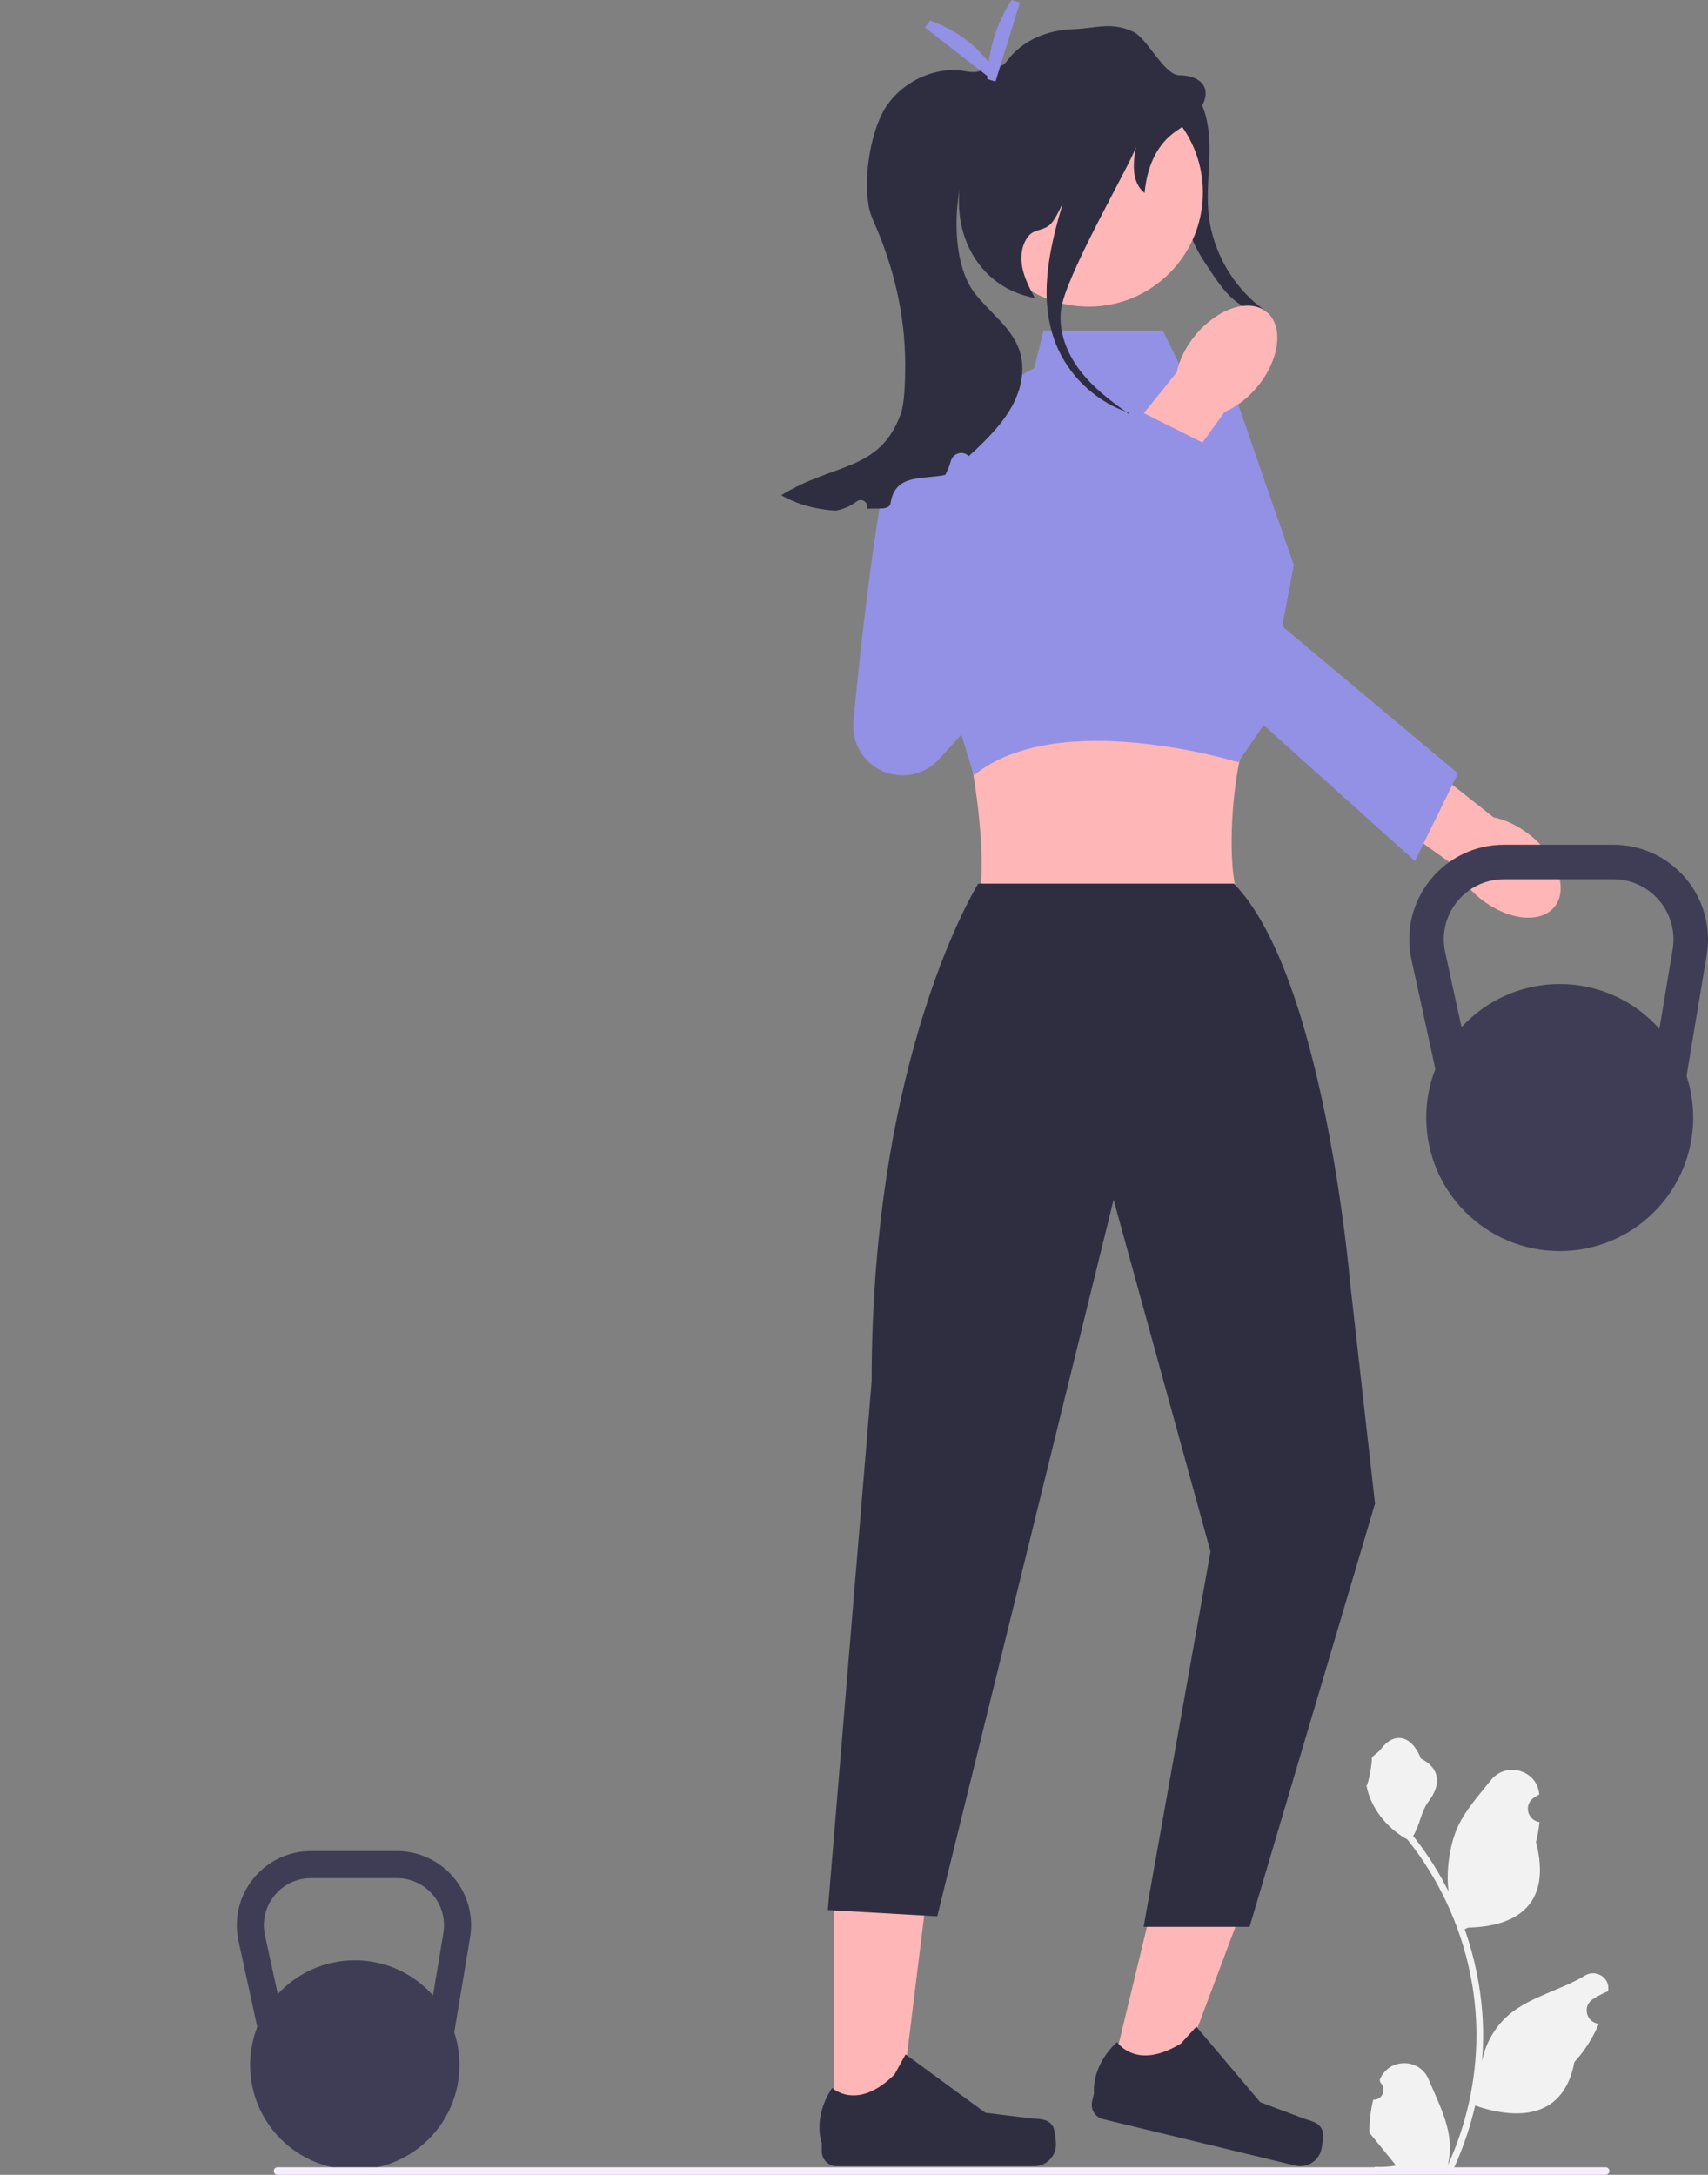 <svg width="249" height="317" viewBox="0 0 249 317" fill="none" xmlns="http://www.w3.org/2000/svg">
<rect x="0" y="0" width="249" height="317" fill="#808080" stroke="none"/>
<g clip-path="url(#clip0_4_393)">
<path d="M168.333 10.205C171.091 10.136 173.604 12.095 174.876 14.544C176.149 16.992 176.38 19.847 176.316 22.606C176.252 25.365 175.918 28.128 176.161 30.876C176.678 36.724 179.95 42.269 184.819 45.547C182.984 45.689 181.183 44.839 179.797 43.628C178.411 42.417 177.373 40.866 176.352 39.334C175.488 38.038 174.62 36.733 174 35.303C173.091 33.21 172.746 30.922 172.419 28.663C171.615 23.102 170.874 17.531 170.195 11.953" fill="#2F2E41"/>
<path d="M121.612 310.157L130.918 310.156L135.346 274.249L121.61 274.25L121.612 310.157Z" fill="#FFB6B6"/>
<path d="M153.497 309.946C153.787 310.434 153.94 312.01 153.94 312.578C153.94 314.323 152.526 315.737 150.781 315.737H121.96C120.77 315.737 119.805 314.772 119.805 313.582V312.382C119.805 312.382 118.379 308.774 121.315 304.328C121.315 304.328 124.963 307.809 130.414 302.356L132.022 299.443L143.659 307.956L150.109 308.75C151.52 308.924 152.771 308.723 153.497 309.946Z" fill="#2F2E41"/>
<path d="M161.774 303.378L170.821 305.562L183.547 271.695L170.195 268.473L161.774 303.378Z" fill="#FFB6B6"/>
<path d="M192.819 310.656C192.986 311.199 192.765 312.766 192.632 313.318C192.223 315.015 190.516 316.058 188.821 315.648L160.804 308.884C159.647 308.605 158.936 307.44 159.215 306.283L159.496 305.116C159.496 305.116 158.957 301.275 162.853 297.642C162.853 297.642 165.583 301.882 172.161 297.861L174.407 295.406L183.722 306.413L189.806 308.699C191.137 309.199 192.4 309.297 192.819 310.656Z" fill="#2F2E41"/>
<path d="M215.745 130.929C214.011 129.522 212.739 127.84 212.027 126.182L194.662 113.824L200.783 105.73L217.739 119.138C219.507 119.492 221.415 120.39 223.149 121.797C227.111 125.011 228.665 129.661 226.62 132.182C224.575 134.704 219.707 134.143 215.745 130.929Z" fill="#FFB6B6"/>
<path d="M212.543 112.727L211.731 114.387L207.524 122.976L206.28 125.511L194.043 114.519L184.203 105.684L161.072 84.912C159.468 83.472 158.684 81.516 158.684 79.569C158.684 77.24 159.805 74.928 161.97 73.524C163.31 72.653 164.901 72.257 166.491 72.393C170.247 72.717 177.813 73.41 185.839 74.367L188.601 82.364L187.247 89.549L183.565 88.459L186.919 91.272L212.543 112.727Z" fill="#9391E5"/>
<path d="M139.377 104.249C141.16 104.259 144.9 128.423 142.111 132.059C139.824 135.042 181.749 132.059 181.749 132.059C177.808 131.257 179.581 105.442 183.816 104.249L158.519 96.498L139.377 104.249Z" fill="#FFB6B6"/>
<path d="M179.887 128.799H142.614C142.614 128.799 127.071 153.487 127.071 201.357L120.69 278.406L136.642 279.317L162.345 174.873L176.47 226.149L166.723 280.853H182.169L200.454 219.169L196.804 186.768C196.804 186.768 192.997 142.244 179.887 128.799Z" fill="#2F2E41"/>
<path d="M188.601 82.364L187.247 89.549L186.919 91.272L184.203 105.684L180.519 111.105C180.519 111.105 154.288 102.971 141.982 113.001L132.085 80.996L142.568 58.201L150.772 53.642L152.139 48.171H169.518L172.193 53.642L179.941 57.289L185.839 74.367L188.601 82.364Z" fill="#9391E5"/>
<path d="M183.324 56.342C181.904 58.065 180.212 59.324 178.549 60.023L166.056 77.294L158.014 71.107L171.553 54.254C171.921 52.487 172.835 50.586 174.255 48.863C177.499 44.926 182.16 43.409 184.664 45.474C187.168 47.539 186.568 52.405 183.324 56.342Z" fill="#FFB6B6"/>
<path d="M149.646 58.489C149.646 58.489 136.416 51.214 132.121 58.489C128.456 64.697 125.27 96.064 124.414 105.139C124.264 106.732 124.648 108.324 125.507 109.674C128.05 113.672 133.695 114.161 136.887 110.661L177.832 65.765L165.103 59.399L143.282 82.136L149.646 58.489Z" fill="#9391E5"/>
<path d="M158.725 44.692C167.913 44.692 175.361 37.242 175.361 28.052C175.361 18.861 167.913 11.411 158.725 11.411C149.538 11.411 142.09 18.861 142.09 28.052C142.09 37.242 149.538 44.692 158.725 44.692Z" fill="#FFB6B6"/>
<path d="M171.536 19.058C168.942 20.81 167.282 23.745 166.861 28.12C165.232 26.826 164.99 24.471 165.61 21.459C164.477 24.542 155.281 40.234 154.674 45.195C154.289 48.354 155.553 51.539 157.492 54.061C159.305 56.411 161.668 58.257 164.087 59.988C159.539 58.326 155.748 54.667 153.948 50.168C151.345 43.672 152.893 36.442 154.94 29.636C154.46 30.54 153.771 32.189 152.975 32.834C151.952 33.662 150.739 33.403 149.917 34.433C148.919 35.684 148.73 37.434 149.039 39.008C149.355 40.581 150.113 42.022 150.859 43.438C140.311 41.454 137.175 29.396 141.996 21.181C138.912 26.717 138.243 37.864 142.166 42.831C144.364 45.618 147.548 47.792 148.648 51.166C149.418 53.536 148.995 56.178 147.934 58.434C146.872 60.69 145.211 62.611 143.455 64.38C142.735 65.107 141.995 65.808 141.225 66.491C140.373 65.623 138.928 66.034 138.613 67.208C138.438 67.861 138.163 68.533 137.813 69.221C134.692 69.929 130.477 68.946 129.834 73.335C129.663 74.505 127.547 73.985 126.372 74.175C126.689 73.294 125.667 72.514 124.919 73.078C123.943 73.814 122.903 74.246 121.811 74.428C119.032 74.276 116.309 73.568 113.896 72.191C121.59 67.394 128.341 68.778 131.348 60.222C131.819 58.884 131.971 56.092 131.962 52.951C131.943 45.831 130.269 38.841 127.386 32.331C127.034 31.537 126.766 30.769 126.65 30.098C125.81 25.251 127.118 18.59 129.241 15.456C131.363 12.328 135.034 10.306 138.818 10.204C140.707 10.148 141.831 10.975 143.499 10.084C145.28 9.13 145.697 10.381 146.904 8.764C149.058 5.876 152.729 4.384 156.33 4.258C159.931 4.132 161.946 3.127 165.218 4.637C167.284 5.591 169.663 10.937 171.94 10.969C176.653 11.037 177.557 14.991 171.536 19.058Z" fill="#2F2E41"/>
<path d="M164.612 60.361C164.435 60.235 164.264 60.114 164.087 59.988C164.226 60.045 164.365 60.096 164.504 60.14L164.612 60.361Z" fill="#2F2E41"/>
<path d="M245.731 128.005C243.105 124.905 239.27 123.127 235.208 123.127H219.242C215.047 123.127 211.131 125.002 208.5 128.27C205.869 131.539 204.873 135.766 205.768 139.866L209.252 155.825C208.397 158.017 207.923 160.4 207.923 162.895C207.923 173.645 216.635 182.359 227.381 182.359C238.128 182.359 246.84 173.645 246.84 162.895C246.84 160.777 246.497 158.74 245.872 156.831L248.811 139.19C249.479 135.182 248.356 131.106 245.731 128.005ZM227.381 143.43C221.72 143.43 216.625 145.851 213.069 149.712L210.685 138.792C210.116 136.188 210.749 133.504 212.42 131.428C214.091 129.352 216.577 128.161 219.242 128.161H235.208C237.788 128.161 240.224 129.29 241.891 131.259C243.559 133.228 244.272 135.817 243.847 138.363L241.916 149.958C238.352 145.955 233.162 143.43 227.381 143.43Z" fill="#3F3D56"/>
<path d="M66.111 273.634C64.053 271.203 61.045 269.809 57.86 269.809H45.34C42.05 269.809 38.98 271.279 36.917 273.842C34.854 276.405 34.073 279.719 34.775 282.934L37.507 295.448C36.836 297.168 36.464 299.036 36.464 300.993C36.464 309.422 43.296 316.256 51.723 316.256C60.15 316.256 66.981 309.422 66.981 300.993C66.981 299.332 66.713 297.735 66.222 296.238L68.527 282.405C69.051 279.262 68.17 276.065 66.111 273.634ZM51.723 285.73C47.283 285.73 43.288 287.628 40.5 290.655L38.63 282.092C38.184 280.05 38.68 277.945 39.991 276.318C41.301 274.69 43.251 273.756 45.34 273.756H57.86C59.883 273.756 61.793 274.642 63.1 276.185C64.408 277.729 64.967 279.76 64.635 281.756L63.12 290.848C60.325 287.709 56.256 285.73 51.723 285.73Z" fill="#3F3D56"/>
<path d="M145.126 11.889L143.919 11.515C144.099 7.28 145.244 3.425 147.483 0L148.69 0.374L145.126 11.889Z" fill="#9391E5"/>
<path d="M145.133 10.408L144.357 11.405L134.841 4.009L135.617 3.012C139.818 4.495 142.883 7.062 145.133 10.408Z" fill="#9391E5"/>
<path d="M200.198 306.047C201.503 306.128 202.224 304.506 201.237 303.561L201.139 303.17C201.151 303.139 201.164 303.108 201.178 303.077C202.497 299.929 206.971 299.95 208.279 303.103C209.441 305.901 210.92 308.704 211.284 311.663C211.447 312.969 211.373 314.3 211.084 315.581C213.805 309.635 215.238 303.141 215.238 296.61C215.238 294.97 215.148 293.329 214.964 291.692C214.813 290.353 214.605 289.023 214.336 287.704C212.879 280.578 209.725 273.79 205.175 268.121C202.988 266.925 201.164 265.056 200.063 262.815C199.667 262.007 199.357 261.137 199.21 260.252C199.459 260.284 200.148 256.493 199.961 256.26C200.308 255.733 200.928 255.472 201.307 254.958C203.191 252.403 205.787 252.849 207.142 256.321C210.037 257.783 210.065 260.206 208.289 262.537C207.159 264.02 207.003 266.027 206.012 267.615C206.114 267.746 206.22 267.872 206.322 268.003C208.193 270.403 209.811 272.982 211.174 275.692C210.789 272.68 211.358 269.052 212.328 266.713C213.433 264.048 215.503 261.803 217.326 259.499C219.515 256.732 224.005 257.94 224.391 261.448C224.395 261.482 224.398 261.516 224.402 261.55C224.131 261.702 223.866 261.865 223.607 262.036C222.129 263.014 222.64 265.306 224.391 265.576L224.431 265.582C224.333 266.558 224.165 267.525 223.921 268.476C226.259 277.523 221.21 280.818 214.001 280.966C213.842 281.047 213.687 281.129 213.528 281.207C214.258 283.264 214.842 285.374 215.274 287.513C215.662 289.402 215.931 291.312 216.082 293.231C216.27 295.651 216.254 298.084 216.05 300.5L216.062 300.414C216.58 297.753 218.024 295.268 220.122 293.545C223.246 290.978 227.66 290.032 231.031 287.969C232.653 286.975 234.732 288.259 234.449 290.141L234.436 290.231C233.934 290.435 233.444 290.672 232.971 290.937C232.7 291.09 232.435 291.252 232.176 291.423C230.698 292.401 231.208 294.693 232.96 294.963L232.999 294.97C233.028 294.974 233.052 294.978 233.081 294.982C232.22 297.027 231.02 298.925 229.519 300.561C228.056 308.459 221.776 309.208 215.058 306.908H215.054C214.319 310.108 213.246 313.235 211.867 316.214H200.483C200.442 316.088 200.405 315.957 200.369 315.83C201.421 315.896 202.482 315.835 203.519 315.643C202.674 314.606 201.83 313.561 200.985 312.524C200.965 312.504 200.948 312.484 200.932 312.463C200.503 311.933 200.071 311.406 199.642 310.875L199.642 310.875C199.615 309.246 199.811 307.622 200.198 306.047Z" fill="#F2F2F2"/>
<path d="M39.91 316.448C39.91 316.754 40.154 317 40.459 317H234.069C234.374 317 234.618 316.754 234.618 316.448C234.618 316.141 234.374 315.896 234.069 315.896H40.459C40.154 315.896 39.91 316.141 39.91 316.448Z" fill="#F5EEFE"/>
</g>
<defs>
<clipPath id="clip0_4_393">
<rect width="281" height="317" fill="white" transform="translate(-32)"/>
</clipPath>
</defs>
</svg>
